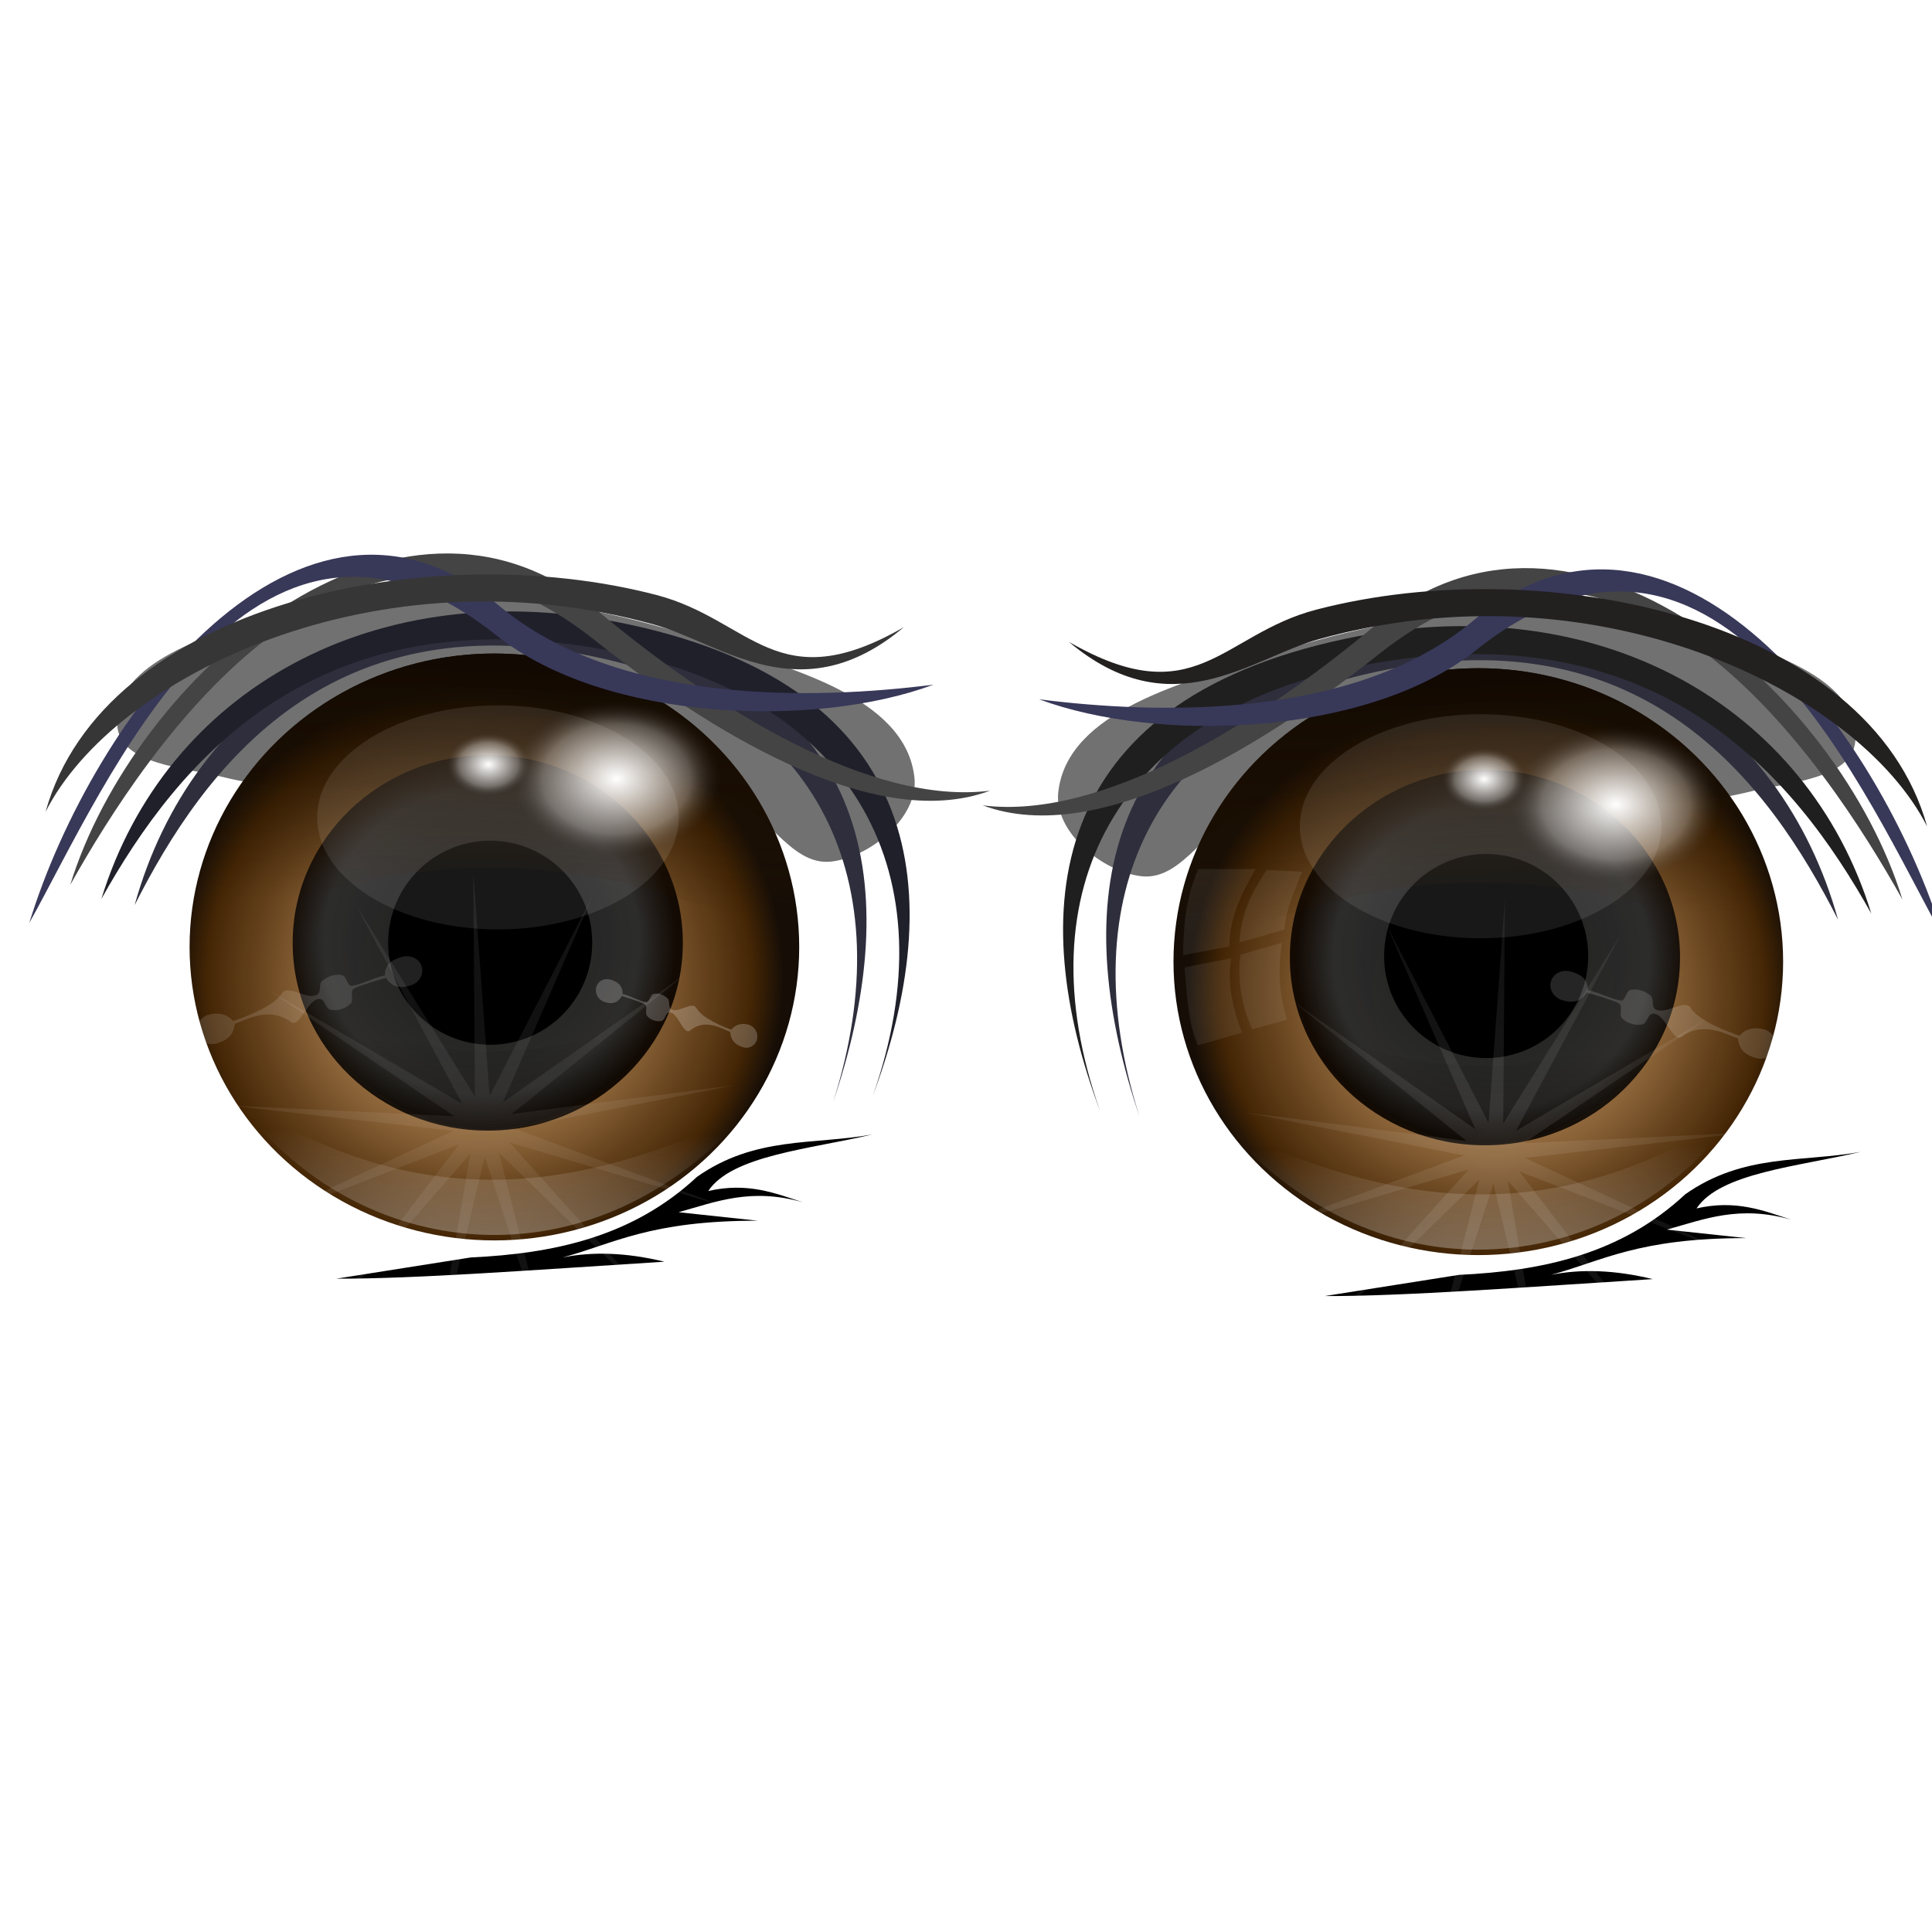 <?xml version="1.0" encoding="UTF-8" standalone="no"?>
<!-- Created with Inkscape (http://www.inkscape.org/) -->

<svg
   xmlns:dc="http://purl.org/dc/elements/1.1/"
   xmlns:cc="http://creativecommons.org/ns#"
   xmlns:rdf="http://www.w3.org/1999/02/22-rdf-syntax-ns#"
   xmlns:svg="http://www.w3.org/2000/svg"
   xmlns="http://www.w3.org/2000/svg"
   xmlns:xlink="http://www.w3.org/1999/xlink"
   xmlns:sodipodi="http://sodipodi.sourceforge.net/DTD/sodipodi-0.dtd"
   xmlns:inkscape="http://www.inkscape.org/namespaces/inkscape"
   version="1.1"
   id="svg2"
   width="255"
   height="255"
   viewBox="0 0 255 255"
   sodipodi:docname="Manga.svg"
   inkscape:version="0.92.5 (2060ec1f9f, 2020-04-08)">
  <defs
     id="defs6">
    <linearGradient
       inkscape:collect="always"
       id="linearGradient907">
      <stop
         style="stop-color:#1a1a1a;stop-opacity:1"
         offset="0"
         id="stop900" />
      <stop
         id="stop903"
         offset="0.809"
         style="stop-color:#2b2b2b;stop-opacity:0.984" />
      <stop
         style="stop-color:#110902;stop-opacity:0.984"
         offset="1"
         id="stop905" />
    </linearGradient>
    <linearGradient
       id="linearGradient906"
       inkscape:collect="always">
      <stop
         id="stop902"
         offset="0"
         style="stop-color:#ffffff;stop-opacity:0.091" />
      <stop
         id="stop904"
         offset="1"
         style="stop-color:#ffffff;stop-opacity:0.062" />
    </linearGradient>
    <linearGradient
       inkscape:collect="always"
       id="linearGradient930">
      <stop
         style="stop-color:#ffffff;stop-opacity:0.062"
         offset="0"
         id="stop926" />
      <stop
         style="stop-color:#ffffff;stop-opacity:0.074"
         offset="1"
         id="stop928" />
    </linearGradient>
    <linearGradient
       id="linearGradient890"
       inkscape:collect="always">
      <stop
         id="stop919"
         offset="0"
         style="stop-color:#030000;stop-opacity:0.349" />
      <stop
         id="stop921"
         offset="1"
         style="stop-color:#000000;stop-opacity:0" />
    </linearGradient>
    <linearGradient
       inkscape:collect="always"
       id="linearGradient890-6">
      <stop
         style="stop-color:#ffffff;stop-opacity:0.35"
         offset="0"
         id="stop886" />
      <stop
         style="stop-color:#ffffff;stop-opacity:0;"
         offset="1"
         id="stop888" />
    </linearGradient>
    <linearGradient
       id="linearGradient823"
       inkscape:collect="always">
      <stop
         id="stop876"
         offset="0"
         style="stop-color:#2d1800;stop-opacity:0" />
      <stop
         id="stop880"
         offset="1"
         style="stop-color:#110902;stop-opacity:1" />
    </linearGradient>
    <linearGradient
       inkscape:collect="always"
       id="linearGradient847">
      <stop
         style="stop-color:#ffffff;stop-opacity:1"
         offset="0"
         id="stop843" />
      <stop
         id="stop851"
         offset="0.705"
         style="stop-color:#ffffff;stop-opacity:0.294" />
      <stop
         style="stop-color:#3d3d3d;stop-opacity:0;"
         offset="1"
         id="stop845" />
    </linearGradient>
    <linearGradient
       inkscape:collect="always"
       id="linearGradient823-3">
      <stop
         style="stop-color:#ffc88c;stop-opacity:1"
         offset="0"
         id="stop819" />
      <stop
         id="stop827"
         offset="0.895"
         style="stop-color:#412201;stop-opacity:0.984" />
      <stop
         style="stop-color:#110902;stop-opacity:0.984"
         offset="1"
         id="stop821" />
    </linearGradient>
    <radialGradient
       inkscape:collect="always"
       xlink:href="#linearGradient823-3"
       id="radialGradient825"
       cx="205.682"
       cy="141.926"
       fx="205.682"
       fy="141.926"
       r="85.227"
       gradientTransform="matrix(0.472,0,0,0.454,-33.771,64.571)"
       gradientUnits="userSpaceOnUse" />
    <radialGradient
       inkscape:collect="always"
       xlink:href="#linearGradient907"
       id="radialGradient831"
       gradientUnits="userSpaceOnUse"
       gradientTransform="matrix(0.302,0,0,0.293,1.009,85.409)"
       cx="207.083"
       cy="133.173"
       fx="207.083"
       fy="133.173"
       r="85.227" />
    <radialGradient
       inkscape:collect="always"
       xlink:href="#linearGradient847"
       id="radialGradient849"
       cx="239.773"
       cy="91.818"
       fx="239.773"
       fy="91.818"
       r="29.318"
       gradientTransform="matrix(0.472,0,0,0.351,-31.82,70.551)"
       gradientUnits="userSpaceOnUse" />
    <radialGradient
       inkscape:collect="always"
       xlink:href="#linearGradient847"
       id="radialGradient860"
       gradientUnits="userSpaceOnUse"
       gradientTransform="matrix(0.189,0,0,0.141,19.16,87.95)"
       cx="239.773"
       cy="91.818"
       fx="239.773"
       fy="91.818"
       r="29.318" />
    <linearGradient
       inkscape:collect="always"
       xlink:href="#linearGradient823"
       id="linearGradient874"
       x1="180.672"
       y1="120.702"
       x2="183.142"
       y2="51.532"
       gradientUnits="userSpaceOnUse"
       gradientTransform="matrix(0.472,0,0,0.472,-33.771,62.228)" />
    <linearGradient
       inkscape:collect="always"
       xlink:href="#linearGradient890-6"
       id="linearGradient892"
       x1="212.648"
       y1="217.608"
       x2="213.043"
       y2="184.801"
       gradientUnits="userSpaceOnUse"
       gradientTransform="matrix(0.472,0,0,0.472,-33.771,62.228)" />
    <linearGradient
       inkscape:collect="always"
       xlink:href="#linearGradient890"
       id="linearGradient917"
       gradientUnits="userSpaceOnUse"
       x1="212.648"
       y1="213.26"
       x2="212.002"
       y2="187.173"
       gradientTransform="matrix(0.358,0,0,0.472,-10.846,48.234)" />
    <radialGradient
       inkscape:collect="always"
       xlink:href="#linearGradient930"
       id="radialGradient932"
       cx="205.78"
       cy="128.953"
       fx="205.78"
       fy="128.953"
       r="111.162"
       gradientTransform="matrix(0.299,0,0,0.298,2.176,109.862)"
       gradientUnits="userSpaceOnUse" />
    <filter
       inkscape:collect="always"
       style="color-interpolation-filters:sRGB"
       id="filter996"
       x="-0.048"
       width="1.096"
       y="-0.143"
       height="1.287">
      <feGaussianBlur
         inkscape:collect="always"
         stdDeviation="4.468"
         id="feGaussianBlur998" />
    </filter>
    <radialGradient
       inkscape:collect="always"
       xlink:href="#linearGradient823-3"
       id="radialGradient1055"
       gradientUnits="userSpaceOnUse"
       gradientTransform="matrix(0.472,0,0,0.454,-294.143,66.507)"
       cx="205.682"
       cy="141.926"
       fx="205.682"
       fy="141.926"
       r="85.227" />
    <radialGradient
       inkscape:collect="always"
       xlink:href="#linearGradient907"
       id="radialGradient1057"
       gradientUnits="userSpaceOnUse"
       gradientTransform="matrix(0.302,0,0,0.293,-259.363,87.344)"
       cx="207.083"
       cy="133.173"
       fx="207.083"
       fy="133.173"
       r="85.227" />
    <linearGradient
       inkscape:collect="always"
       xlink:href="#linearGradient823"
       id="linearGradient1059"
       gradientUnits="userSpaceOnUse"
       x1="180.672"
       y1="120.702"
       x2="183.142"
       y2="51.532"
       gradientTransform="matrix(-0.472,0,0,0.472,294.143,64.163)" />
    <radialGradient
       inkscape:collect="always"
       xlink:href="#linearGradient847"
       id="radialGradient1061"
       gradientUnits="userSpaceOnUse"
       gradientTransform="matrix(0.472,0,0,0.351,-326.445,73.951)"
       cx="239.773"
       cy="91.818"
       fx="239.773"
       fy="91.818"
       r="29.318" />
    <radialGradient
       inkscape:collect="always"
       xlink:href="#linearGradient847"
       id="radialGradient1063"
       gradientUnits="userSpaceOnUse"
       gradientTransform="matrix(0.189,0,0,0.141,-241.212,89.886)"
       cx="239.773"
       cy="91.818"
       fx="239.773"
       fy="91.818"
       r="29.318" />
    <linearGradient
       inkscape:collect="always"
       xlink:href="#linearGradient890-6"
       id="linearGradient1065"
       gradientUnits="userSpaceOnUse"
       x1="212.648"
       y1="217.608"
       x2="213.043"
       y2="184.801"
       gradientTransform="matrix(-0.472,0,0,0.472,294.143,64.163)" />
    <linearGradient
       inkscape:collect="always"
       xlink:href="#linearGradient890"
       id="linearGradient1067"
       gradientUnits="userSpaceOnUse"
       gradientTransform="matrix(-0.358,0,0,0.472,271.217,50.17)"
       x1="212.648"
       y1="213.26"
       x2="212.002"
       y2="187.173" />
    <radialGradient
       inkscape:collect="always"
       xlink:href="#linearGradient906"
       id="radialGradient1069"
       gradientUnits="userSpaceOnUse"
       gradientTransform="matrix(0.299,0,0,0.298,-258.917,113.423)"
       cx="205.78"
       cy="128.953"
       fx="205.78"
       fy="128.953"
       r="111.162" />
    <filter
       inkscape:collect="always"
       style="color-interpolation-filters:sRGB"
       id="filter917"
       x="-0.017"
       width="1.033"
       y="-0.043"
       height="1.086">
      <feGaussianBlur
         inkscape:collect="always"
         stdDeviation="0.207"
         id="feGaussianBlur919" />
    </filter>
    <filter
       inkscape:collect="always"
       style="color-interpolation-filters:sRGB"
       id="filter970"
       x="-0.025"
       width="1.05"
       y="-0.064"
       height="1.128">
      <feGaussianBlur
         inkscape:collect="always"
         stdDeviation="0.31"
         id="feGaussianBlur972" />
    </filter>
    <filter
       inkscape:collect="always"
       style="color-interpolation-filters:sRGB"
       id="filter994"
       x="-0.043"
       width="1.086"
       y="-0.101"
       height="1.201">
      <feGaussianBlur
         inkscape:collect="always"
         stdDeviation="0.38"
         id="feGaussianBlur996" />
    </filter>
  </defs>
  <sodipodi:namedview
     pagecolor="#ff0000"
     bordercolor="#666666"
     borderopacity="1"
     objecttolerance="10"
     gridtolerance="10"
     guidetolerance="10"
     inkscape:pageopacity="0"
     inkscape:pageshadow="2"
     inkscape:window-width="1920"
     inkscape:window-height="1056"
     id="namedview4"
     showgrid="false"
     inkscape:snap-global="false"
     inkscape:zoom="3.4156863"
     inkscape:cx="127.5"
     inkscape:cy="127.5"
     inkscape:current-layer="svg2"
     inkscape:window-x="0"
     inkscape:window-y="0"
     inkscape:window-maximized="1" />
  <path
     style="fill:#000000;fill-opacity:0.556;stroke:none;stroke-width:1px;stroke-linecap:butt;stroke-linejoin:miter;stroke-opacity:1;filter:url(#filter996)"
     d="m 133.597,85.375 c 45.421,11.273 95.588,-9.022 140.316,4.743 11.319,3.483 18.269,20.285 30.04,18.972 10.926,-1.218 24.429,-12.383 23.32,-23.32 C 324.932,62.685 291.189,54.752 269.17,47.431 230.847,34.688 187.069,29.276 148.221,40.316 c -17.193,4.886 -45.3,13.013 -43.874,30.83 0.865,10.808 18.726,11.617 29.249,14.229 z"
     id="path934"
     inkscape:connector-curvature="0"
     sodipodi:nodetypes="ssssssss"
     transform="matrix(0.472,0,0,0.472,-33.771,62.228)" />
  <ellipse
     style="opacity:1;fill:url(#radialGradient825);fill-opacity:1;stroke:none;stroke-width:0.472;stroke-linecap:round;stroke-linejoin:round;stroke-miterlimit:4;stroke-dasharray:none;stroke-dashoffset:0;stroke-opacity:1"
     id="path817"
     cx="65.254"
     cy="124.99"
     rx="40.232"
     ry="38.73" />
  <ellipse
     ry="24.787"
     rx="25.749"
     cy="124.441"
     cx="64.379"
     id="ellipse829"
     style="opacity:1;fill:url(#radialGradient831);fill-opacity:1.0;stroke:none;stroke-width:0.302;stroke-linecap:round;stroke-linejoin:round;stroke-miterlimit:4;stroke-dasharray:none;stroke-dashoffset:0;stroke-opacity:1" />
  <circle
     style="opacity:1;fill:#000000;fill-opacity:1;fill-rule:nonzero;stroke:none;stroke-width:2.102;stroke-linecap:round;stroke-linejoin:miter;stroke-miterlimit:4;stroke-dasharray:none;stroke-dashoffset:0;stroke-opacity:1"
     id="path901"
     cx="64.701"
     cy="124.426"
     r="13.467" />
  <path
     style="opacity:1;fill:url(#linearGradient874);fill-opacity:1;stroke:none;stroke-width:0.472;stroke-linecap:round;stroke-linejoin:round;stroke-miterlimit:4;stroke-dasharray:none;stroke-dashoffset:0;stroke-opacity:1"
     d="m 105.486,124.99 c -21.012,-10.178 -47.554,-17.235 -80.465,0 0,-21.39 18.013,-38.73 40.232,-38.73 22.22,1e-6 40.232,17.34 40.232,38.73 z"
     id="ellipse872"
     inkscape:connector-curvature="0"
     sodipodi:nodetypes="ccsc" />
  <ellipse
     style="opacity:1;fill:url(#radialGradient849);fill-opacity:1;stroke:none;stroke-width:0.472;stroke-linecap:round;stroke-linejoin:round;stroke-miterlimit:4;stroke-dasharray:none;stroke-dashoffset:0;stroke-opacity:1"
     id="path841"
     cx="81.367"
     cy="102.807"
     rx="13.84"
     ry="10.299" />
  <path
     style="opacity:1;fill:#ffffff;fill-opacity:0.132;stroke:none;stroke-width:0.282;stroke-linecap:round;stroke-linejoin:round;stroke-miterlimit:4;stroke-dasharray:none;stroke-dashoffset:0;stroke-opacity:1;filter:url(#filter970)"
     d="m 27.523,133.929 c 1.094,-0.332 2.447,-0.142 3.247,0.826 1.031,-0.332 5.303,-1.805 6.44,-3.644 0.801,-1.295 3.4,1.015 4.702,0.138 0.532,-0.359 0.114,-1.303 0.576,-1.74 0.656,-0.621 1.764,-1.007 2.639,-0.801 0.669,0.157 0.688,1.534 1.379,1.41 1.317,-0.236 2.923,-1.114 4.299,-1.376 -0.032,-1.571 1.11,-2.125 2.237,-2.438 1.142,-0.317 2.302,0.218 2.619,1.262 0.317,1.043 -0.341,2.16 -1.475,2.505 -1.113,0.338 -2.343,0.416 -3.244,-1.003 -1.516,0.456 -3.205,0.921 -4.197,1.397 -0.659,0.317 0.026,1.494 -0.475,2.009 -0.628,0.645 -1.762,1 -2.639,0.801 -0.689,-0.156 -0.727,-1.404 -1.442,-1.427 -1.633,-0.052 -2.593,3.97 -3.836,3.029 -2.923,-2.212 -6.328,-0.028 -7.357,0.246 -0.228,1.75 -1.212,2.209 -2.33,2.572 -1.127,0.366 -2.302,-0.218 -2.619,-1.262 -0.317,-1.043 0.341,-2.16 1.475,-2.505 z"
     id="rect853"
     inkscape:connector-curvature="0"
     sodipodi:nodetypes="scssssscssscssssscsss" />
  <path
     sodipodi:nodetypes="scssssscssscssssscsss"
     inkscape:connector-curvature="0"
     id="path856"
     d="m 98.852,135.26 c -0.784,-0.26 -1.752,-0.111 -2.325,0.646 -0.738,-0.26 -3.797,-1.412 -4.612,-2.851 -0.574,-1.013 -2.434,0.795 -3.367,0.108 -0.381,-0.281 -0.082,-1.02 -0.412,-1.361 -0.469,-0.486 -1.263,-0.788 -1.889,-0.627 -0.479,0.123 -0.493,1.2 -0.988,1.104 -0.943,-0.185 -2.093,-0.872 -3.079,-1.076 0.023,-1.229 -0.795,-1.663 -1.602,-1.908 -0.818,-0.248 -1.648,0.171 -1.875,0.987 -0.227,0.816 0.244,1.69 1.056,1.96 0.797,0.264 1.678,0.325 2.323,-0.785 1.086,0.357 2.295,0.72 3.005,1.093 0.472,0.248 -0.019,1.169 0.34,1.572 0.45,0.505 1.261,0.783 1.889,0.627 0.493,-0.122 0.52,-1.098 1.032,-1.116 1.169,-0.041 1.857,3.106 2.747,2.37 2.093,-1.731 4.531,-0.022 5.268,0.193 0.163,1.369 0.868,1.728 1.669,2.012 0.807,0.286 1.648,-0.171 1.875,-0.987 0.227,-0.816 -0.244,-1.69 -1.056,-1.96 z"
     style="opacity:1;fill:#ffffff;fill-opacity:0.218;stroke:none;stroke-width:0.211;stroke-linecap:round;stroke-linejoin:round;stroke-miterlimit:4;stroke-dasharray:none;stroke-dashoffset:0;stroke-opacity:1;filter:url(#filter994)" />
  <ellipse
     ry="4.121"
     rx="5.538"
     cy="100.856"
     cx="64.447"
     id="ellipse858"
     style="opacity:1;fill:url(#radialGradient860);fill-opacity:1;stroke:none;stroke-width:0.189;stroke-linecap:round;stroke-linejoin:round;stroke-miterlimit:4;stroke-dasharray:none;stroke-dashoffset:0;stroke-opacity:1" />
  <path
     style="fill:#2e2e3d;fill-opacity:1;stroke:none;stroke-width:0.472px;stroke-linecap:butt;stroke-linejoin:miter;stroke-opacity:1"
     d="M 109.96,145.475 C 119.339,116.012 107.437,93.518 80.369,87.104 43.547,78.379 26.874,101.504 17.771,119.46 25.354,92.144 50.333,76.081 80.694,83.202 116.888,91.691 118.771,119.477 109.96,145.475 Z"
     id="path862"
     inkscape:connector-curvature="0"
     sodipodi:nodetypes="cscsc" />
  <path
     sodipodi:nodetypes="cscsc"
     inkscape:connector-curvature="0"
     id="path864"
     d="M 115.191,144.662 C 125.549,115.199 112.405,92.705 82.511,86.291 41.847,77.566 23.434,100.691 13.381,118.647 21.755,91.331 49.341,75.268 82.87,82.389 122.842,90.878 124.921,118.664 115.191,144.662 Z"
     style="fill:#20202b;fill-opacity:1;stroke:none;stroke-width:0.496px;stroke-linecap:butt;stroke-linejoin:miter;stroke-opacity:1" />
  <path
     style="fill:#444444;fill-opacity:1;stroke:none;stroke-width:0.496px;stroke-linecap:butt;stroke-linejoin:miter;stroke-opacity:1"
     d="M 130.678,104.359 C 115.1,110.161 92.813,95.877 78.406,84.425 45.849,58.546 19.329,98.825 9.276,116.781 17.65,89.466 52.481,58.522 78.766,80.523 94.481,93.677 115.032,106.349 130.678,104.359 Z"
     id="path866"
     inkscape:connector-curvature="0"
     sodipodi:nodetypes="cscsc" />
  <path
     sodipodi:nodetypes="cscsc"
     inkscape:connector-curvature="0"
     id="path868"
     d="M 123.214,90.366 C 107.637,96.167 79.939,95.318 65.532,83.866 32.975,57.986 13.918,103.863 3.865,121.819 12.239,94.503 39.606,57.962 65.891,79.963 81.606,93.117 107.569,92.355 123.214,90.366 Z"
     style="fill:#383859;fill-opacity:1;stroke:none;stroke-width:0.496px;stroke-linecap:butt;stroke-linejoin:miter;stroke-opacity:1" />
  <path
     sodipodi:nodetypes="cscsc"
     inkscape:connector-curvature="0"
     id="path870"
     d="M 119.29,82.782 C 105.719,94.181 95.309,84.935 86.339,82.44 49.883,72.296 15.119,89.189 6.016,107.145 13.599,79.83 56.492,70.655 86.665,78.537 c 12.498,3.265 15.874,13.885 32.625,4.245 z"
     style="fill:#363636;fill-opacity:1;stroke:none;stroke-width:0.472px;stroke-linecap:butt;stroke-linejoin:miter;stroke-opacity:1" />
  <path
     style="fill:url(#linearGradient892);fill-opacity:1;stroke:none;stroke-width:0.472px;stroke-linecap:butt;stroke-linejoin:miter;stroke-opacity:1"
     d="m 31.161,144.884 c 14.28,20.621 45.514,26.648 67.357,2.052 -20.599,9.567 -41.86,14.447 -67.357,-2.052 z"
     id="path884"
     inkscape:connector-curvature="0"
     sodipodi:nodetypes="ccc" />
  <path
     style="fill:#000000;fill-opacity:1;stroke:none;stroke-width:0.472px;stroke-linecap:butt;stroke-linejoin:miter;stroke-opacity:1"
     d="m 44.408,168.767 c 10.316,0.045 26.842,-1.202 43.288,-2.239 -4.968,-1.204 -9.447,-1.364 -13.434,-0.56 6.75,-1.81 11.441,-4.856 25.749,-4.851 l -10.449,-1.12 c 4.937,-1.373 9.574,-3.273 16.419,-1.306 -3.73,-1.227 -7.328,-2.671 -12.501,-1.493 3.138,-4.712 13.44,-5.515 21.644,-7.463 -7.712,1.41 -15.424,0.179 -23.136,5.598 -8.491,7.924 -18.892,10.122 -29.854,10.635 z"
     id="path913"
     inkscape:connector-curvature="0"
     sodipodi:nodetypes="ccccccccccc" />
  <path
     sodipodi:nodetypes="ccc"
     inkscape:connector-curvature="0"
     id="path915"
     d="m 38.437,130.891 c 10.838,20.621 34.545,26.648 51.124,2.052 -15.442,6.481 -31.472,9.652 -51.124,-2.052 z"
     style="fill:url(#linearGradient917);fill-opacity:1;stroke:none;stroke-width:0.411px;stroke-linecap:butt;stroke-linejoin:miter;stroke-opacity:1" />
  <path
     sodipodi:type="star"
     style="opacity:1;fill:url(#radialGradient932);fill-opacity:1;stroke:none;stroke-width:0.299;stroke-linecap:round;stroke-linejoin:round;stroke-miterlimit:4;stroke-dasharray:none;stroke-dashoffset:0;stroke-opacity:1"
     id="path924"
     sodipodi:sides="13"
     sodipodi:cx="63.812828"
     sodipodi:cy="148.6162"
     sodipodi:r1="33.479359"
     sodipodi:r2="4.0513325"
     sodipodi:arg1="-2.0943951"
     sodipodi:arg2="-1.8527341"
     inkscape:flatsided="false"
     inkscape:rounded="0"
     inkscape:randomized="0"
     d="m 47.073,119.622 15.613,25.103 -0.221,-29.561 2.158,29.483 13.542,-26.277 -11.79,27.109 24.203,-16.974 -23.038,18.524 29.319,-3.782 -29.008,5.696 27.718,10.276 -28.332,-8.437 19.768,21.98 -21.166,-20.637 7.289,28.649 -9.151,-28.109 -6.86,28.755 4.96,-29.143 -19.437,22.273 17.935,-23.499 -27.562,10.689 26.801,-12.473 -29.372,-3.344 29.528,1.411 -24.454,-16.611 25.49,14.972 z"
     inkscape:transform-center-x="0.34422167"
     inkscape:transform-center-y="-0.68788502" />
  <path
     sodipodi:nodetypes="ssssssss"
     inkscape:connector-curvature="0"
     id="path1019"
     d="m 133.597,85.375 c 45.421,11.273 95.588,-9.022 140.316,4.743 11.319,3.483 18.269,20.285 30.04,18.972 10.926,-1.218 24.429,-12.383 23.32,-23.32 C 324.932,62.685 291.189,54.752 269.17,47.431 230.847,34.688 187.069,29.276 148.221,40.316 c -17.193,4.886 -45.3,13.013 -43.874,30.83 0.865,10.808 18.726,11.617 29.249,14.229 z"
     style="fill:#000000;fill-opacity:0.556;stroke:none;stroke-width:1px;stroke-linecap:butt;stroke-linejoin:miter;stroke-opacity:1;filter:url(#filter996)"
     transform="matrix(-0.472,0,0,0.472,294.143,64.163)" />
  <ellipse
     ry="38.73"
     rx="40.232"
     cy="126.926"
     cx="-195.118"
     id="ellipse1021"
     style="opacity:1;fill:url(#radialGradient1055);fill-opacity:1;stroke:none;stroke-width:0.472;stroke-linecap:round;stroke-linejoin:round;stroke-miterlimit:4;stroke-dasharray:none;stroke-dashoffset:0;stroke-opacity:1"
     transform="scale(-1,1)" />
  <ellipse
     style="opacity:1;fill:url(#radialGradient1057);fill-opacity:1;stroke:none;stroke-width:0.302;stroke-linecap:round;stroke-linejoin:round;stroke-miterlimit:4;stroke-dasharray:none;stroke-dashoffset:0;stroke-opacity:1"
     id="ellipse1023"
     cx="-195.992"
     cy="126.377"
     rx="25.749"
     ry="24.787"
     transform="scale(-1,1)" />
  <circle
     r="13.467"
     cy="126.183"
     cx="196.154"
     id="circle903"
     style="opacity:1;fill:#000000;fill-opacity:1;fill-rule:nonzero;stroke:none;stroke-width:2.102;stroke-linecap:round;stroke-linejoin:miter;stroke-miterlimit:4;stroke-dasharray:none;stroke-dashoffset:0;stroke-opacity:1" />
  <path
     sodipodi:nodetypes="ccsc"
     inkscape:connector-curvature="0"
     id="path1025"
     d="m 154.885,126.926 c 21.012,-10.178 47.554,-17.235 80.465,0 0,-21.39 -18.013,-38.73 -40.232,-38.73 -22.22,10e-7 -40.232,17.34 -40.232,38.73 z"
     style="opacity:1;fill:url(#linearGradient1059);fill-opacity:1;stroke:none;stroke-width:0.472;stroke-linecap:round;stroke-linejoin:round;stroke-miterlimit:4;stroke-dasharray:none;stroke-dashoffset:0;stroke-opacity:1" />
  <ellipse
     ry="10.299"
     rx="13.84"
     cy="106.207"
     cx="-213.258"
     id="ellipse1027"
     style="opacity:1;fill:url(#radialGradient1061);fill-opacity:1;stroke:none;stroke-width:0.472;stroke-linecap:round;stroke-linejoin:round;stroke-miterlimit:4;stroke-dasharray:none;stroke-dashoffset:0;stroke-opacity:1"
     transform="scale(-1,1)" />
  <path
     sodipodi:nodetypes="scssssscssscssssscsss"
     inkscape:connector-curvature="0"
     id="path1029"
     d="m 232.849,135.865 c -1.094,-0.332 -2.447,-0.142 -3.247,0.826 -1.031,-0.332 -5.303,-1.805 -6.44,-3.644 -0.801,-1.295 -3.4,1.015 -4.702,0.138 -0.532,-0.359 -0.114,-1.303 -0.576,-1.74 -0.656,-0.621 -1.764,-1.007 -2.639,-0.801 -0.669,0.157 -0.688,1.534 -1.379,1.41 -1.317,-0.236 -2.923,-1.114 -4.299,-1.376 0.032,-1.571 -1.11,-2.125 -2.237,-2.438 -1.142,-0.317 -2.302,0.218 -2.619,1.262 -0.317,1.043 0.341,2.16 1.475,2.505 1.113,0.338 2.343,0.416 3.244,-1.003 1.516,0.456 3.205,0.921 4.197,1.397 0.659,0.317 -0.026,1.494 0.475,2.009 0.628,0.645 1.762,1 2.639,0.801 0.689,-0.156 0.727,-1.404 1.442,-1.427 1.633,-0.052 2.593,3.97 3.836,3.029 2.923,-2.212 6.328,-0.028 7.357,0.246 0.228,1.75 1.212,2.209 2.33,2.572 1.127,0.366 2.302,-0.218 2.619,-1.262 0.317,-1.043 -0.341,-2.16 -1.475,-2.505 z"
     style="opacity:1;fill:#ffffff;fill-opacity:0.148;stroke:none;stroke-width:0.282;stroke-linecap:round;stroke-linejoin:round;stroke-miterlimit:4;stroke-dasharray:none;stroke-dashoffset:0;stroke-opacity:1;filter:url(#filter917)" />
  <ellipse
     style="opacity:1;fill:url(#radialGradient1063);fill-opacity:1;stroke:none;stroke-width:0.189;stroke-linecap:round;stroke-linejoin:round;stroke-miterlimit:4;stroke-dasharray:none;stroke-dashoffset:0;stroke-opacity:1"
     id="ellipse1033"
     cx="-195.924"
     cy="102.792"
     rx="5.538"
     ry="4.121"
     transform="scale(-1,1)" />
  <path
     sodipodi:nodetypes="cscsc"
     inkscape:connector-curvature="0"
     id="path1035"
     d="m 150.411,147.41 c -9.379,-29.463 2.523,-51.956 29.592,-58.371 36.821,-8.725 53.495,14.399 62.598,32.356 -7.583,-27.316 -32.562,-43.379 -62.923,-36.258 -36.194,8.49 -38.077,36.275 -29.267,62.273 z"
     style="fill:#2e2e3d;fill-opacity:1;stroke:none;stroke-width:0.472px;stroke-linecap:butt;stroke-linejoin:miter;stroke-opacity:1" />
  <path
     style="fill:#1f1f1f;fill-opacity:1;stroke:none;stroke-width:0.496px;stroke-linecap:butt;stroke-linejoin:miter;stroke-opacity:1"
     d="m 145.181,146.598 c -10.358,-29.463 2.786,-51.956 32.68,-58.371 40.664,-8.725 59.078,14.399 69.13,32.356 -8.374,-27.316 -35.96,-43.379 -69.49,-36.258 -39.971,8.49 -42.051,36.275 -32.321,62.273 z"
     id="path1037"
     inkscape:connector-curvature="0"
     sodipodi:nodetypes="cscsc" />
  <path
     sodipodi:nodetypes="cscsc"
     inkscape:connector-curvature="0"
     id="path1039"
     d="m 129.694,106.295 c 15.577,5.801 37.864,-8.482 52.271,-19.934 32.557,-25.879 59.078,14.399 69.13,32.356 -8.374,-27.316 -43.205,-58.259 -69.49,-36.258 -15.715,13.154 -36.267,25.826 -51.912,23.836 z"
     style="fill:#444444;fill-opacity:1;stroke:none;stroke-width:0.496px;stroke-linecap:butt;stroke-linejoin:miter;stroke-opacity:1" />
  <path
     style="fill:#383859;fill-opacity:1;stroke:none;stroke-width:0.496px;stroke-linecap:butt;stroke-linejoin:miter;stroke-opacity:1"
     d="m 137.157,92.301 c 15.577,5.801 43.275,4.952 57.682,-6.5 32.557,-25.879 51.614,19.997 61.667,37.953 -8.374,-27.316 -35.741,-63.857 -62.026,-41.856 -15.715,13.154 -41.678,12.392 -57.323,10.402 z"
     id="path1041"
     inkscape:connector-curvature="0"
     sodipodi:nodetypes="cscsc" />
  <path
     style="fill:#232020;fill-opacity:1;stroke:none;stroke-width:0.472px;stroke-linecap:butt;stroke-linejoin:miter;stroke-opacity:1"
     d="m 141.082,84.718 c 13.571,11.399 23.98,2.153 32.95,-0.343 36.456,-10.144 71.221,6.749 80.323,24.706 -7.583,-27.316 -50.476,-36.491 -80.649,-28.608 -12.498,3.265 -15.874,13.885 -32.625,4.245 z"
     id="path1043"
     inkscape:connector-curvature="0"
     sodipodi:nodetypes="cscsc" />
  <path
     sodipodi:nodetypes="ccc"
     inkscape:connector-curvature="0"
     id="path1045"
     d="m 229.211,146.82 c -14.28,20.621 -45.514,26.648 -67.357,2.052 20.599,9.567 41.86,14.447 67.357,-2.052 z"
     style="fill:url(#linearGradient1065);fill-opacity:1;stroke:none;stroke-width:0.472px;stroke-linecap:butt;stroke-linejoin:miter;stroke-opacity:1" />
  <path
     sodipodi:nodetypes="ccccccccccc"
     inkscape:connector-curvature="0"
     id="path1047"
     d="m 174.851,171.064 c 10.316,0.045 26.842,-1.202 43.288,-2.239 -4.968,-1.204 -9.447,-1.364 -13.434,-0.56 6.75,-1.81 11.441,-4.856 25.749,-4.851 l -10.449,-1.12 c 4.937,-1.373 9.574,-3.273 16.419,-1.306 -3.73,-1.227 -7.328,-2.671 -12.501,-1.493 3.138,-4.712 13.44,-5.515 21.644,-7.463 -7.712,1.41 -15.424,0.179 -23.136,5.598 -8.491,7.924 -18.892,10.122 -29.854,10.635 z"
     style="fill:#000000;fill-opacity:1;stroke:none;stroke-width:0.472px;stroke-linecap:butt;stroke-linejoin:miter;stroke-opacity:1" />
  <path
     style="fill:url(#linearGradient1067);fill-opacity:1;stroke:none;stroke-width:0.411px;stroke-linecap:butt;stroke-linejoin:miter;stroke-opacity:1"
     d="m 221.934,132.826 c -10.838,20.621 -34.545,26.648 -51.124,2.052 15.442,6.481 31.472,9.652 51.124,-2.052 z"
     id="path1049"
     inkscape:connector-curvature="0"
     sodipodi:nodetypes="ccc" />
  <path
     inkscape:transform-center-y="-0.68788502"
     inkscape:transform-center-x="0.34422167"
     d="m -214.021,123.183 15.613,25.103 -0.221,-29.561 2.158,29.483 13.542,-26.277 -11.79,27.109 24.203,-16.974 -23.038,18.524 29.319,-3.782 -29.008,5.696 27.718,10.276 -28.332,-8.437 19.768,21.98 -21.166,-20.637 7.289,28.649 -9.151,-28.109 -6.86,28.755 4.96,-29.143 -19.437,22.273 17.935,-23.499 -27.562,10.689 26.801,-12.473 -29.372,-3.344 29.528,1.411 -24.454,-16.611 25.49,14.972 z"
     inkscape:randomized="0"
     inkscape:rounded="0"
     inkscape:flatsided="false"
     sodipodi:arg2="-1.8527341"
     sodipodi:arg1="-2.0943951"
     sodipodi:r2="4.0513325"
     sodipodi:r1="33.479359"
     sodipodi:cy="152.17657"
     sodipodi:cx="-197.28091"
     sodipodi:sides="13"
     id="path1051"
     style="opacity:1;fill:url(#radialGradient1069);fill-opacity:1;stroke:none;stroke-width:0.299;stroke-linecap:round;stroke-linejoin:round;stroke-miterlimit:4;stroke-dasharray:none;stroke-dashoffset:0;stroke-opacity:1"
     sodipodi:type="star"
     transform="scale(-1,1)" />
  <ellipse
     style="opacity:1;fill:#ffffff;fill-opacity:0.095;stroke:none;stroke-width:1;stroke-linecap:round;stroke-linejoin:round;stroke-miterlimit:4;stroke-dasharray:none;stroke-dashoffset:0;stroke-opacity:1"
     id="path898"
     cx="65.726"
     cy="107.885"
     rx="23.861"
     ry="14.785" />
  <ellipse
     ry="14.785"
     rx="23.861"
     cy="109.056"
     cx="195.422"
     id="ellipse900"
     style="opacity:1;fill:#ffffff;fill-opacity:0.095;stroke:none;stroke-width:1;stroke-linecap:round;stroke-linejoin:round;stroke-miterlimit:4;stroke-dasharray:none;stroke-dashoffset:0;stroke-opacity:1" />
  <path
     style="fill:#ffffff;fill-opacity:0.078;stroke:none;stroke-width:1px;stroke-linecap:butt;stroke-linejoin:miter;stroke-opacity:1"
     d="m 167.192,114.82 c -2.473,3.64 -3.417,6.429 -3.607,9.573 l 5.955,-1.699 c 0.137,-2.543 1.344,-5.086 2.326,-7.628 z m -9.045,-0.116 c -1.598,3.673 -1.965,7.501 -1.986,11.371 l 6.126,-1.157 c -0.07,-3.648 1.552,-6.958 3.443,-10.215 z m 11.062,9.731 -5.501,1.572 c -0.393,3.551 0.172,6.691 1.559,9.847 l 4.617,-1.264 c -0.958,-3.068 -1.304,-6.294 -0.674,-10.156 z m -6.699,2.028 -6.167,1.22 c 0.335,3.326 0.363,7.146 1.772,10.277 l 5.806,-1.643 c -0.991,-2.737 -2.078,-6.409 -1.41,-9.853 z"
     id="path942"
     inkscape:connector-curvature="0"
     sodipodi:nodetypes="cccccccccccccccccccc" />
</svg>
